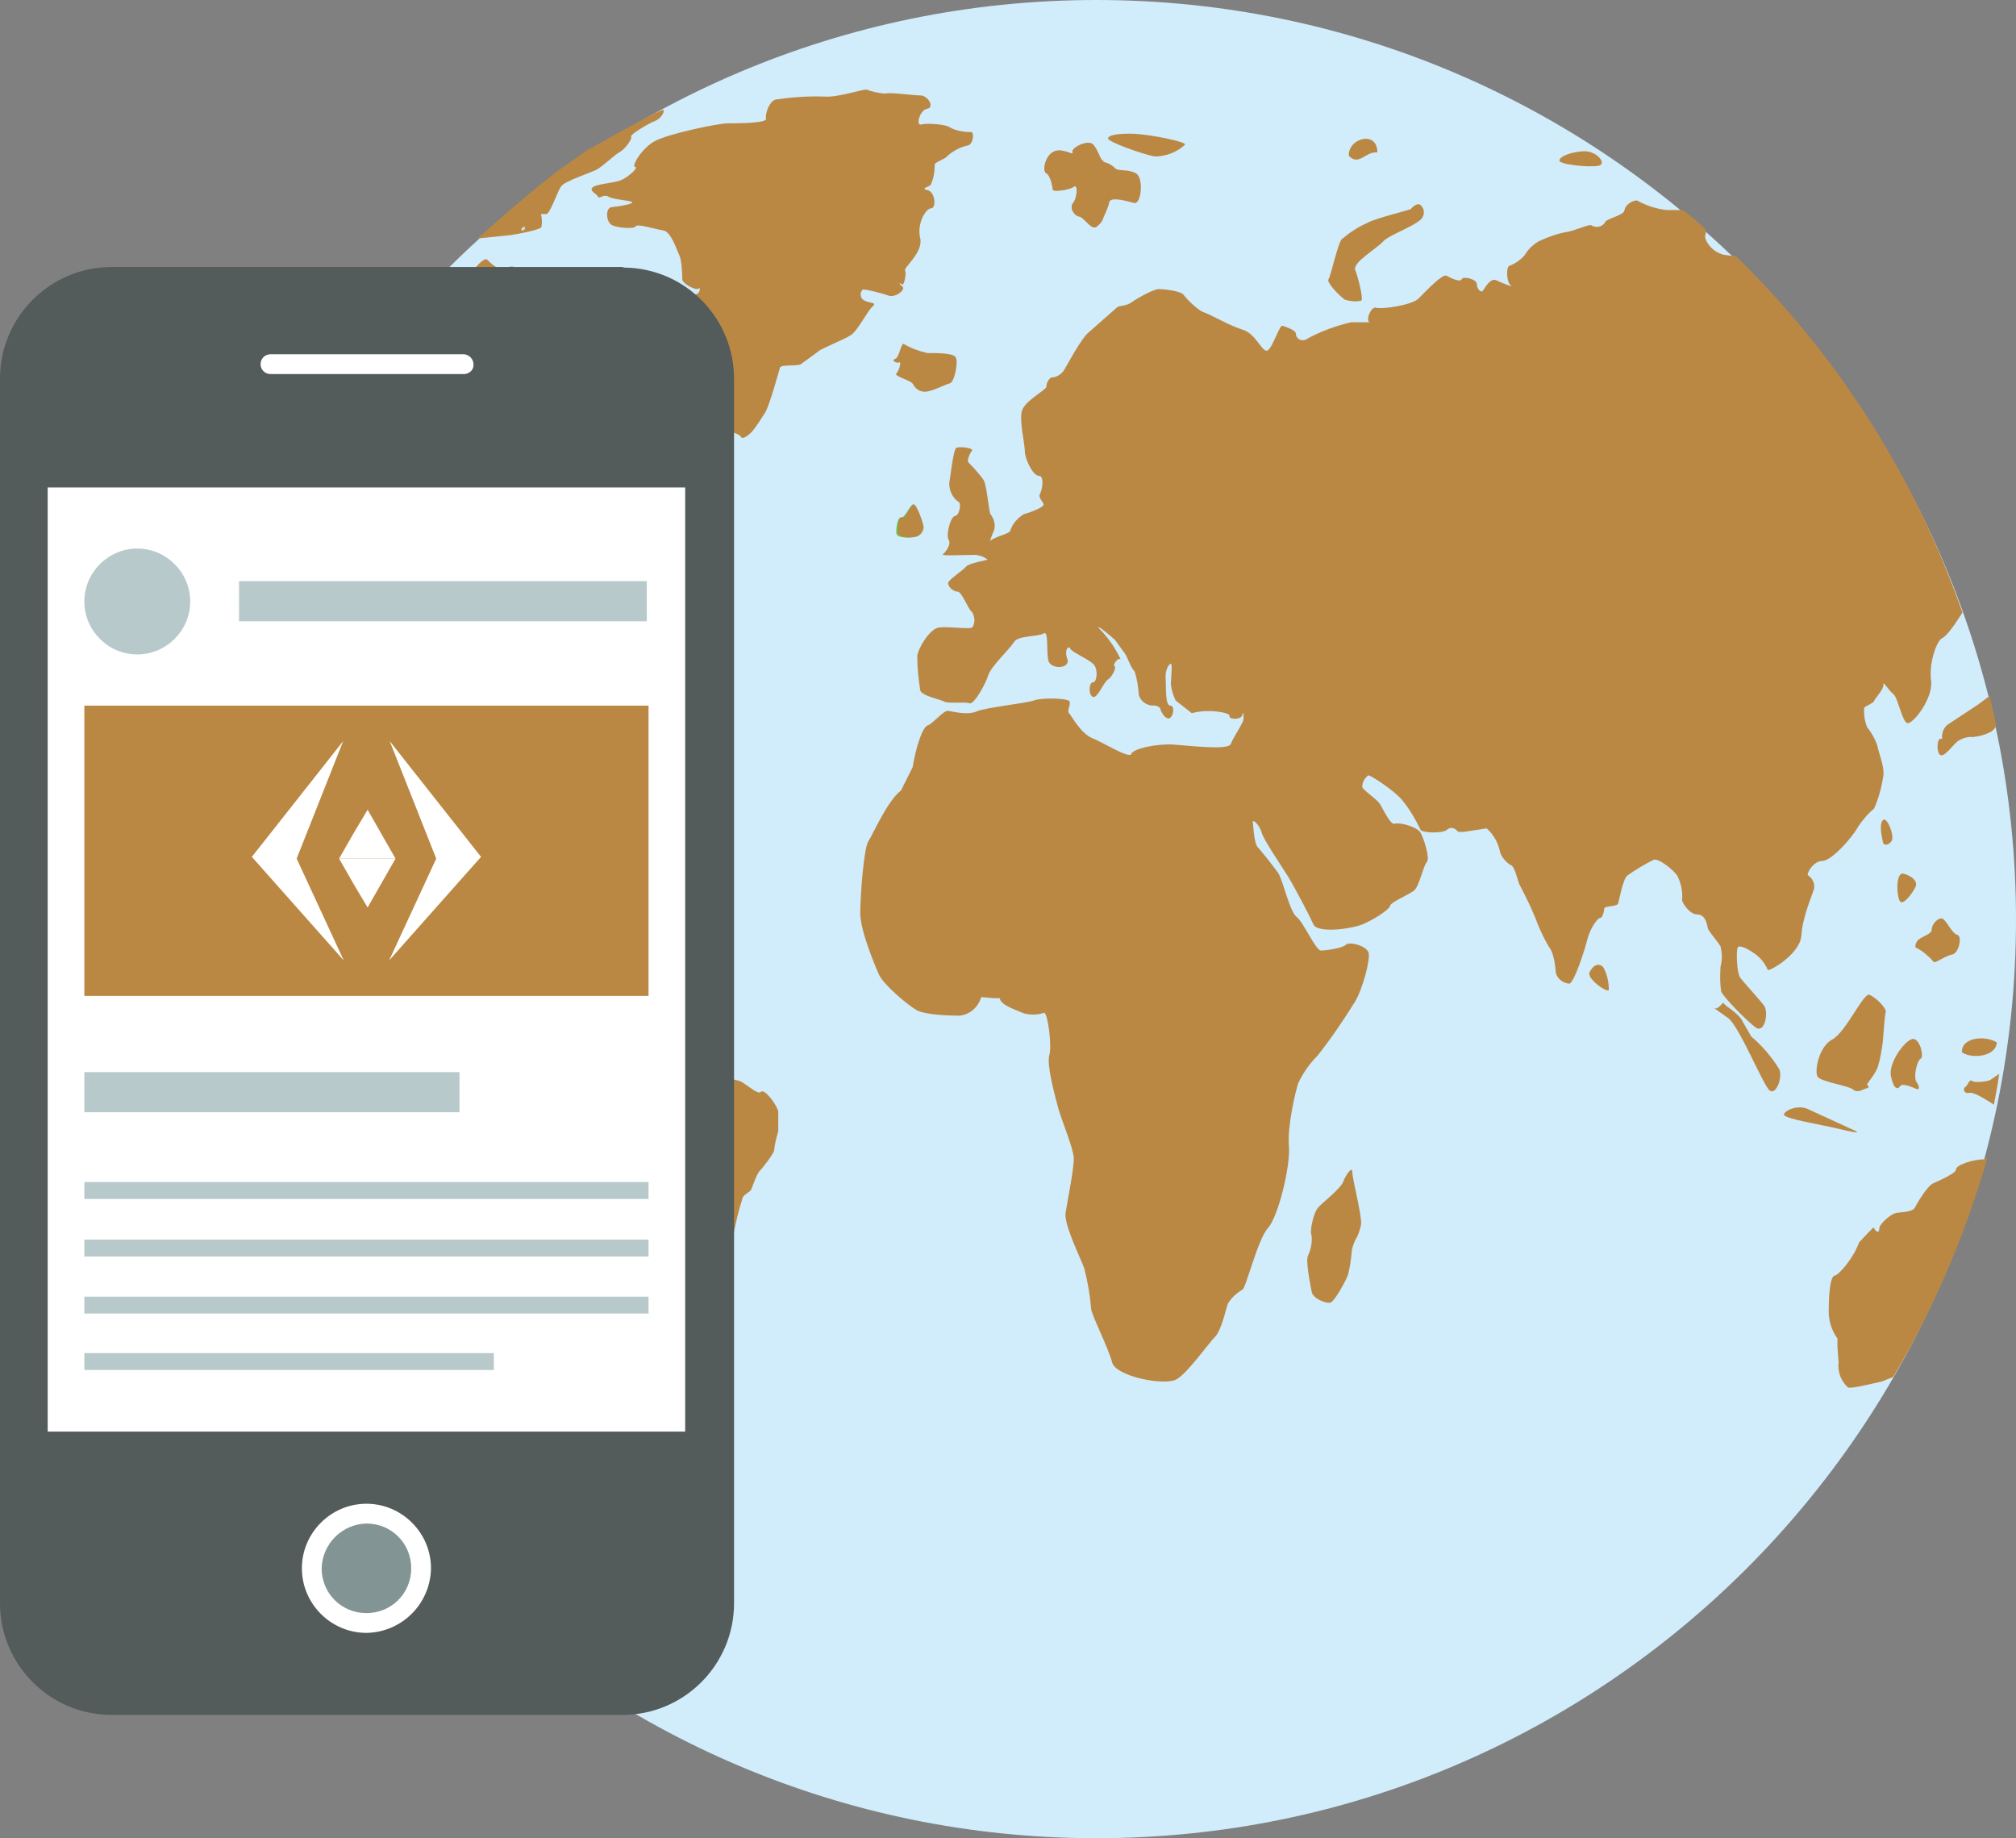 <?xml version="1.0" encoding="utf-8"?>
<!-- Generator: Adobe Illustrator 21.1.0, SVG Export Plug-In . SVG Version: 6.00 Build 0)  -->
<svg version="1.1" id="Pagina_inicial_Escritorio" xmlns="http://www.w3.org/2000/svg" xmlns:xlink="http://www.w3.org/1999/xlink"
	 x="0px" y="0px" viewBox="0 0 346.6 316" style="enable-background:new 0 0 346.6 316;" xml:space="preserve">
<rect x="0" y="0" width="346.6" height="316" fill="#808080" stroke="none"/>
<style type="text/css">
	.st0{fill:#D1ECFB;}
	.st1{fill:#57D357;}
	.st2{fill:#103754;}
	.st3{fill:none;}
	.st4{fill:#BB8844;}
	.st5{fill:#C1E2DE;}
	.st6{fill:#535B5B;}
	.st7{fill:#FFFFFF;}
	.st8{fill:#839494;}
	.st9{fill:#B7C9CB;}
</style>
<title>mundo</title>
<g id="Porque_somos_tu_mejor_elección">
	<path class="st0" d="M188.5,0c-87.1,0-158,70.9-158,158s70.9,158,158,158s158.1-70.8,158.1-157.9S275.6,0,188.5,0z"/>
	<path class="st1" d="M77.2,205.1c-0.2,0.5,2.6,3.3,3.6,4.3c1.6,2.2,2.9,4.7,3.9,7.3c0.3,1.6,0.3,3.1,0,4.7c0.1,0.8,0.3,1.6,0.6,2.4
		c0.1,0.6-0.9,5.1-0.6,7s-2.2,7.6-2,10.6s1.4,6.6,1.8,6.4s0.7,2.6-0.1,3s-1.9,2.6-1.4,2.7s0,2.4,0.1,3.3s0.9,6.9,1,8.4
		s2.3,5.1,2.7,6.4s0.9,3.5,1,3.9l0.3,0.8c0.8,0.2,1.6,0.6,2.3,1c0.5,0.3,3.9,0.1,5-0.1s0.1-1.2-0.3-1.7s-0.9-3.2-1.5-3.4
		s-0.8-3.6-0.3-4.4s2.5-1.9,2.7-2.6s0.2-3.5-0.2-4s0.1-4-0.2-5.8s3.1-3.4,3.3-4.8s4-3,4.8-3.6s1.6-4.8,1.1-5.6s1.4-1.6,2.2-1.6
		l2-0.6c0.2,0,1.2-1.8,1.7-2.2s1.6-4.7,2.5-5.3c0.9-1.1,1.5-2.5,1.7-4c0.4-1.3,1-2.5,1.9-3.6c0.5-0.7,4-2.3,4.7-2.5s1.6-5.9,1.8-8
		c0.4-1.9,0.8-3.7,1.4-5.5c0-0.7,1.1-1.2,1.4-1.5s1-2.8,1.6-3.4c0.6-0.6,2.5-3.1,2.5-3.6c0.1-1.1,0.4-2.2,0.7-3.2v-3.5
		c-0.6-1.7-2.5-3.9-3-3.3s-2.6-1.5-3.7-1.9c-1.5-0.4-3-0.7-4.5-0.7c-0.7,0-3.1-1.9-4.2-2.3c-1.5-0.3-2.9-0.6-4.3-1.1
		c-0.5-0.3-1.1-4.4-3.4-5.8s-6.1-4.5-6.6-5.7s-4.7-3.5-6-4.3s-3.3-0.9-3.5-0.6s-1.9-2.3-2.7-3s-3.4-1.2-3.5-0.7s-1.8,0.2-2.2-0.2
		s-1.7,0.2-2.4,0.5s-2.7,3.4-3.7,4.2s-2.2-0.7-2.8-1c-1.3,0-2.6,0.3-3.7,1c-0.7,0.5-2.2-3.4-1.8-5.2s-1.6-5.3-3.2-5.5
		s-1.9-3.9-1.7-5.2s-2.7-2.3-3.5-2.4s-2.6,1.8-3,2.8s-7.3-1.2-6.5-5.5s4.1-8.5,4.9-9s5.2-0.7,6.2-0.1c0.6,0.3,1.4,0.3,2-0.2
		c1.7-0.1,3.3,0,4.9,0.5c1,0.5,2.6,4.7,3.7,5.1s1.5-2.7,1.7-3.5c-0.1-1.1-0.4-2.3-0.8-3.3c-0.2-0.6,1.8-5.7,3.5-6.5s3.5-3.7,3.3-4.2
		s1.4-0.9,1.7-1.1s0-4.3,0.6-5.2c1.5-1.3,3.1-2.4,4.9-3.2c1-0.5,1.7-3,1.4-3.5s2.6-3,4.2-3.5s2.8,0.9,2.5,1l3.3-1.8
		c0.9-0.6,0-2.6-0.7-3.2s-0.2-2.7,0.6-3c0.8-0.6,1.3-1.5,1.2-2.5c-0.2-0.3,3.4,0.3,4.8-0.7s0.3,2.4-0.6,3.9
		c-0.5,0.7-0.3,1.7,0.4,2.2c0.3,0.2,0.6,0.3,1,0.3c0.7,0,1.3,0.4,1.5,1.1c0.1,0.3,1.5-0.5,2.4,0s1.5-1.2,1.5-2s-2.2-2.3-2.5-3.3
		c-0.3-2.5-0.5-4.9-0.5-7.4c0-1-1.5-2.8-1.9-2.5s-1.4-2.8-2.2-3.5c-0.6-0.8-0.9-1.7-0.9-2.7c0-0.5-2.5-3.2-3.2-4.4s-1.5-1-1.6-0.5
		s-1.8,0.7-2.6,0.6s-1.4-3-1.4-4s-3.3-1.2-3.9-2.2s-2.7-0.5-3.1-1c-0.7-0.6-1.6-1-2.6-0.9c-0.3,0.2-0.2,8.1-0.6,10.1s-2.2,4-2.8,3.9
		s-0.2,1.5,0.1,1.4s-1.2,2.3-1.5,3.9s-1.8,0-2-1.5s-1.8-3.4-2.2-3s-1.4-0.6-1.8-0.2s-3.4-1.7-4.7-2.4s-1.8-4.3-2.6-4.7
		s-0.1-0.8-0.1-1.4s2.4-2.7,3.1-3.5c1.3-1.7,2.8-3.4,4.3-5c1-0.8,1.8-2.6,1.6-3s4.4-1.8,5.7-2.2s2.3-3.9,2.5-4.9
		c0-1.2-0.5-2.3-1.4-3.1c-0.6-0.2,1.7-0.3,2.5,0.1s3.1-0.7,4.1-0.2l4.2,2.5L92.9,62l-0.6,4.3c-3.6,1.5-4.7,4.1-3.4,4s7,2.5,8.6,3.6
		s2.2-1.7,2.6-2.6c0.4-1.4,0.4-2.8,0-4.2c-0.5-0.6,1.8-0.3,2.5,0.2s1.4-0.6,1.8-0.9s0.7-2.6,1-3.1s-1-0.9-1.1-1.6s-2.6-1.7-3.4-2.2
		c-0.8-0.6-1-1.6-0.6-2.5c0.3-0.3-0.2-2.6-0.7-3.3s-3.1-1.4-4-1.4s-1.8-2-2.4-2.4c-1.6-0.4-3.3-0.6-4.9-0.5
		c-0.8,0.2-2.4-2.5-3.9-1.6s-3-0.9-3.6-1.4s-4.1,3.3-4,5.8s1.2,5,1.8,5.1s-0.1,2.4-0.7,3.1s-2-0.7-1.5-1.2s-1.5-3.3-2.2-4.3
		s-2.3-1.5-3.4-1.9l-2,2.3c0.3,1,0.4,2.1,0.2,3.1c-0.5,1.6-1.8,1.8-1.8,1.1c-0.4-0.4-0.9-0.6-1.5-0.6c-19.7,23.5-32,52.2-35.6,82.6
		c0.8,0.7,1.4,1.6,1.8,2.6c0.5,1.4,2.8,2.3,3.3,2.6s0.6-2.6,0.2-3.4s0.6-1.1,0.6-0.7s2.3,3.1,3,4.1s1.5,6.9,2.3,8.2s7.6,4,9.9,4.4
		c2.1,0.7,4,1.9,5.5,3.6c0.5,0.7,3.4,1,4,1.4c1,0.8,1.9,1.7,2.7,2.7c0.5,0.5,0.9,1.2,1.1,1.9c0,0.3,3.9,1.8,4.9,2.8
		c0.8,0.7,1.9,0.8,2.8,0.3c0.2-0.5,1,2,1.5,3s0.5,3,0.1,3.3s-0.8,4.2-1.5,5s-2,6.5-1.7,7.6c0.6,1.5,1.7,2.8,3,3.7
		c0.4,0.2,0.6,0.8,0.3,1.2v0.1l-0.4,0.3c-0.6,0-0.3,5.6,1.1,6.4S77.5,204.7,77.2,205.1z"/>
	<path class="st2" d="M95.8,108.9"/>
	<path class="st2" d="M291.6,175"/>
	<path class="st1" d="M106.2,268.8h2.2C108.6,266.4,106.1,266.8,106.2,268.8z"/>
	<path class="st1" d="M154.9,89c-0.6-0.2-0.9,1.9-0.8,2.7s2.2,0.8,3.1,0.6c0.8-0.1,1.4-0.8,1.5-1.6c0-0.7-1.2-4-1.7-4
		S155.5,89.2,154.9,89z"/>
	<path class="st1" d="M76.2,68c-0.6,0.5,0,3.1,0.9,3.1s2.7-3.9,4-3.1s2.2,1,1.9,0.7s-3.9-1.9-4.3-2.3S76.8,67.5,76.2,68z"/>
	<path class="st1" d="M89.5,154.8c0,0.5,2.3,0.3,2.6-0.3s0.1-1.2-0.5-1.2C90.7,153.5,90,154.1,89.5,154.8z"/>
	<path class="st1" d="M79.4,151c1-0.2,0.6,1.5,0.8,2.2s2.8,1.1,3.4,1.6s1.8-0.8,2.8-0.7s-0.3-3.6-2-3.5s-3.1-1.6-3.5-1.8
		c-1.1-0.5-2.1-1.1-3-1.8c-0.6-0.5-5-0.8-6.5-0.8c-1.4,0.1-2.6,0.9-3.4,2c-0.2,0.5,2.4,0.9,3.1,0.5s4.2,0.5,5,1.2
		C77,150.7,78.2,151.1,79.4,151z"/>
	<path class="st1" d="M74.6,154.8c0,0.5,2.3,0.1,2.8,0.1s0.6-0.5,0-0.8S74.6,154.3,74.6,154.8z"/>
	<path class="st1" d="M76.2,143c-0.6-0.2-1,0.7-1,1.1c0,0.4,0.3,0.7,0.7,0.8C76.3,144.9,76.9,143.2,76.2,143z"/>
	<path class="st1" d="M81.1,143.3c-0.3-0.5-0.9-0.8-1.5-0.8c-0.3,0-0.5,0.7-0.5,1.7S81.2,143.7,81.1,143.3z"/>
	<path class="st1" d="M84.5,148.6c0.9-0.5,1-1.5,0.5-1.5s-1.6-1.6-2.2-1.8s-1,1-1,1.5c-0.1,0.4,0.2,0.7,0.6,0.8l0,0h0.1
		C82.9,147.5,83.6,149.1,84.5,148.6z"/>
	<line class="st3" x1="95.8" y1="108.8" x2="95.8" y2="108.8"/>
	<path class="st1" d="M106.2,268.8h2.2C108.6,266.4,106.1,266.8,106.2,268.8z"/>
	<path class="st4" d="M157.3,92.3c0.8-0.1,1.4-0.8,1.5-1.6c0-0.7-1.2-4-1.7-4s-1.4,2.4-2,2.2s-0.9,1.9-0.8,2.7
		S156.3,92.5,157.3,92.3z"/>
	<g>
		<path class="st4" d="M341.1,199.3c-2,0-4.8,1-4.8,1.7s-2.8,1.9-3.9,2.4s-2.7,3.3-3.2,4.2s-2.7,0.7-3.5,1s-2.6,1.8-2.6,2.6
			s-0.5,0.7-1-0.2l-1.1,1.1l-1.4,1.5c-0.8,2.4-3.3,5.5-4.2,5.7s-1,4.4-1,6.1c0,1.7,0.5,3.3,1.5,4.7v1.4l0.2,2.7
			c-0.2,1.6,0.4,3.2,1.6,4.3c0.5,0.3,4.3-0.7,5.8-1l2-0.8c7-11.8,12.4-24.5,16.2-37.7L341.1,199.3z"/>
		<path class="st4" d="M202.3,237.1c1.9-1.1,5.5-6.2,6.6-7.3s1.9-4.9,2.2-5.7c0.6-1,1.5-1.8,2.5-2.4c0.6-0.2,2.6-8.6,4.4-10.6
			s3.9-10.8,3.6-14.1s1.1-9.3,1.6-10.8c0.8-1.7,1.9-3.3,3.3-4.7c2.3-2.9,4.4-6,6.4-9.2c1.4-2.3,2.7-7.3,2.4-8.5
			c-0.3-1.2-3.3-2-3.9-1.4c-0.6,0.6-3.4,1-4.3,1c-0.9,0-3-4.9-4.2-5.8c-1.2-0.9-2.4-6.6-3.2-7.6c-1.1-1.5-2.2-2.9-3.4-4.3
			c-0.7-0.6-0.8-3.5-0.9-4.3c-0.1-0.8,1.2,0.5,1.5,1.7c0.3,1.2,3.5,5.9,4.5,7.5s3.7,6.7,4.4,8.3c0.7,1.6,6.7,0.8,8.7-0.1
			s4.4-2.5,4.5-3.1s3.2-1.9,4.1-2.6c0.9-0.7,1.6-4.3,2.2-4.9c0.6-0.6-0.5-4.1-1.1-5.1s-3.7-1.8-4.4-1.5c-0.7,0.3-1.9-2.3-2.5-3.3
			s-2.8-2.3-3.1-3c0-0.8,0.4-1.5,1-2c0.3-0.2,4.8,2.8,6,4.4c1.2,1.5,2.2,3.2,3,4.9c0.2,0.6,3.7,0.7,4.5,0.1c0.5-0.5,1.2-0.5,1.7,0
			l0.1,0.1l0.2,0.2h1l3.9-0.6c1.2,1.1,2,2.5,2.3,4.1c0.3,0.9,1,1.7,1.8,2.2c0.7,0.1,1.2,2.6,1.5,3.3c1,1.9,2,3.9,2.8,5.9
			c0.7,1.9,1.6,3.8,2.7,5.5c0.5,1.2,0.7,2.6,0.8,3.9c0.3,1,1.2,1.7,2.3,1.8c0.8-0.1,2.6-5.6,3.1-7.6s1.8-3.7,2.2-3.7
			s0.7-1.1,0.7-1.6s2.2-0.3,2.4-0.9s0.8-4.2,1.6-4.8c1.4-1,2.9-1.9,4.5-2.7c0.9-0.3,3.5,1.8,4.1,2.8c0.6,1.2,0.9,2.6,0.8,4
			c-0.2,0.3,1.2,2.6,2.6,2.6s1.7,1.7,1.8,2.3s1.8,2.4,2.2,3.2c0.3,1.2,0.3,2.3,0,3.5c-0.1,1.4-0.1,2.8,0.1,4.2
			c0.2,0.8,4.3,5,5.9,6.2s2.3-2.6,1.5-3.7s-3.5-4-4.1-4.8s-0.7-4.2-0.5-5.1s2.4,0.5,3.2,1.1c0.9,0.7,1.6,1.6,2,2.6
			c0,0.5,5.6-2.6,5.8-5.9s2-7.2,2.2-8.1c0.1-0.9-0.3-1.7-1-2.2c-0.5-0.1,0.8-2.5,2.4-2.5s5.2-4.1,6.1-5.8c0.8-1.2,1.7-2.3,2.8-3.2
			c0.8-1.8,1.3-3.7,1.6-5.7c0.2-1.6-0.9-4.1-1-5c-0.4-1.2-1-2.3-1.8-3.3c-0.4-1-0.6-2.2-0.5-3.3c0.1-0.3,1.6-0.8,1.7-1.2
			s1.7-2,1.6-2.8s0.9,1,1.7,1.6s1.5,4.7,2.4,5s4.5-4.2,4.1-7.3s1-6.9,1.9-7.3s2.4-2.7,3.5-4.4c-8.1-23.2-21.4-44.2-39-61.3h-0.6
			l-1.4-0.2c-2.3-0.5-3.5-2.8-3.2-3.4c0.1-0.3,0.1-0.7,0-1c-1.2-1.1-2.5-2.3-3.9-3.3h-2.8c-1.7-0.2-3.3-0.7-4.8-1.5
			c-0.5-0.5-2.3,0.5-2.4,1.5s-3.2,1.4-3.4,2.2c-0.5,0.7-1.4,0.9-2.2,0.5c-0.2-0.5-3.2,1-4.5,1.1c-1.6,0.3-3.2,0.9-4.7,1.6
			c-1,0.6-1.8,1.4-2.4,2.4c-0.7,0.8-1.6,1.4-2.6,1.8c-0.6,0.2-0.5,2.8,0.2,3.3s-1.4-0.3-2.4-0.8s-1.9,1.1-2.3,1.7
			c-0.4,0.6-1.1-0.3-1.1-1.1s-2.4-1.4-2.6-0.8s-1.9-0.2-2.6-0.6s-3.6,2.7-4.8,3.9c-1.2,1.2-6.4,1.9-7.3,1.6
			c-0.9-0.3-1.9,2.3-1.1,2.5h-3.2c-2.6,0.6-5.1,1.5-7.5,2.8c-0.5,0.4-1.3,0.4-1.7-0.1c-0.2-0.2-0.3-0.4-0.3-0.7
			c0-0.7-1.8-1.2-2.3-1.4s-1.6,3.5-2.5,4.2s-2-2.8-4.3-3.5c-2.3-0.7-5.7-2.7-6.7-3s-3-2.3-3.5-3s-3.4-1-4.3-1
			c-0.9,0-3.9,1.7-4.7,2.3c-0.8,0.6-1.9,0.5-2.4,0.8l-5,4.4c-1.2,1-3.5,5.3-4.2,6.5c-0.5,0.7-1.3,1.2-2.2,1.2
			c-0.5,0.4-0.8,1-0.8,1.6c0,0.5-3.7,2.4-4.2,4.1s0.5,5.7,0.5,7s1.4,4.2,2.4,4.2s0.6,2.4,0.2,3.1c-0.4,0.7,0.7,1.4,0.6,1.9
			c-0.1,0.5-2.6,1.4-3.4,1.6c-1.1,0.7-1.9,1.6-2.3,2.8c-0.1,0.6-2.6,1-3.5,1.8c0.2-0.6,0.4-1.2,0.7-1.8c0.3-1,0-2-0.6-2.8
			c-0.3-0.3-0.6-4.9-1.2-5.9c-0.8-1.1-1.7-2.1-2.6-3c-0.3-0.3,0.2-1.5,0.6-2s-2.2-0.8-2.7-0.5s-1,4.9-1.2,6.1c0,1.3,0.6,2.5,1.6,3.2
			c0.5,0.1,0.2,2.3-0.6,2.4s-1.6,3.3-1.1,4.1s-0.6,2.2-1,2.5s3.2,0.1,4.9,0.1c1-0.1,2,0.2,2.8,0.8c-0.1,0.1-3.2,0.6-3.7,1.2
			s-2.6,2-3,2.6s0.7,1.7,1.5,1.7s1.8,3,2.5,3.5c0.5,0.8,0.6,1.8,0.1,2.6c-0.2,0.5-4.4-0.2-5.9,0.1s-3.5,3.6-3.6,4.9
			c0,1.9,0.2,3.9,0.5,5.8c0.1,1,3.4,1.6,4.1,2s3.7,0,4.4,0.3s2.7-3.2,3.2-4.8s3.7-4.5,4.4-5.7c0.7-1.2,4.2-0.9,5.1-1.5
			c0.9-0.6,0.5,2.7,0.8,4.5c0.3,1.8,3.9,1.6,3.3-0.1c-0.6-1.7,0.3-2.4,0.5-1.8c0.2,0.6,3.4,1.9,4.1,2.8s0.5,3-0.2,3
			c-0.7,0-0.8,2.2,0,2.5c0.8,0.3,1.8-2.5,2.6-3c0.8-0.5,1.5-2.2,1.1-2.3s0.7-1.7,1.1-1.1c-0.8-1.7-1.9-3.4-3.2-4.8
			c-1.5-1.5-0.3-0.8,2.2,1.4l1.8,2.5c0.3,0.5,0.8,1.8,1.1,2.3l0.5,0.7c0.4,1.3,0.6,2.6,0.7,4c0.3,1,1.2,1.7,2.3,1.8
			c0.5-0.1,1.1,0.1,1.4,0.5c-0.1,0.1,0.6,1.7,1.4,1.7s1.2-2.2,0.3-2.2s-0.7-3.2-0.8-4.7s0.6-2.5,0.9-2.5s0,2.8,0,3.5
			c0.1,1,0.4,1.9,0.8,2.8l0.9,0.7l1.9,1.5c2.8-0.8,6.7-0.1,6.5,0.5c-0.2,0.6,2,0.7,2.2-0.2c0.2-0.9,0.2,0.1,0.2,0.7
			s-1.8,3.2-2.2,4.3s-6.9,0.3-9.8,0.1c-2.9-0.2-7,0.7-7.3,1.6c-0.3,0.9-4.7-1.9-6.7-2.7s-3.6-3.9-4-4.3s0.3-1.4,0.1-2
			c-0.2-0.6-4.8-0.7-6.1-0.2c-1.3,0.5-8.3,1.2-9.9,1.9s-4.1,0-4.9-0.1s-2.6,2.2-3.5,2.5s-2,3.6-2.6,7.2l-1.2,2.4l-0.8,1.6
			c-2.3,1.7-4.8,7.5-5.6,8.7s-1.4,9.5-1.4,12.4s2.4,8.7,3.2,10.5s4.9,5.2,6.4,6.1s6,1,7.5,1c1.8-0.2,3.2-1.5,3.7-3.2l2.2,0.2h1
			c0,1.2,3.3,2.2,4.1,2.6c1.2,0.3,2.4,0.3,3.5-0.1c0.6-0.1,1.4,5.6,0.9,7.3s1.1,7.5,1.6,9.3s2.5,6.6,2.6,8.3s-1.1,7.5-1.4,9.5
			s2.5,7.6,3.2,9.5c0.6,2.3,1,4.6,1.2,7c0,0.9,3,6.8,3.6,9.2S200.2,238.3,202.3,237.1z"/>
		<path class="st4" d="M332.4,165.3c0.1,0.5,2-1,3.2-1.2s1.8-3.2,0.9-3.4s-1.9-2.6-2.6-2.8s-1.8,1-1.8,1.9s-2,1.2-2.5,2
			s-0.3,1.2,0,1.2C330.7,163.6,331.6,164.4,332.4,165.3z"/>
		<path class="st4" d="M330.2,182c0.6-0.2,0-3.2-1.2-3.4s-4.4,4-3.9,6.4s1.2,2.3,1.6,1.7s2.3,0.3,2.8,0.5s0.6-0.3,0-1.2
			S329.6,182.3,330.2,182z"/>
		<path class="st4" d="M323.7,179.1c0.1-1,0.3-4.4,0.5-5.1s-1.8-2.6-2.8-3s-4.1,6.5-6.4,7.7s-3.1,5.5-2.5,6.4s5.3,1.5,6.1,2.2
			s1.7-0.1,2.3-0.2s0.3-0.5,0.1-0.6s1.6-2,1.9-3.3C323.3,181.9,323.5,180.5,323.7,179.1z"/>
		<path class="st4" d="M310.7,190.6c-1.7-0.7-3.9,0.3-4,1s6.8,1.8,9.2,2.4s3.7,0.8,3.3,0.5L310.7,190.6z"/>
		<path class="st4" d="M325.2,144.6c0.6-0.8-0.8-4.4-1.5-3.6s-0.1,3,0,3.7S324.6,145.4,325.2,144.6z"/>
		<path class="st4" d="M329.3,152.5c0.5-0.9-0.5-1.9-2-2.3s-1.2,4.2-0.6,4.8S328.9,153.4,329.3,152.5z"/>
		<path class="st4" d="M337.3,180.9c1.8,1.2,5.9,0.7,6-1.7C341.5,178,337.2,178.2,337.3,180.9z"/>
		<path class="st4" d="M334.8,124.6c-0.7,0.6-1,1.5-0.9,2.4h-0.3c-0.6,0-0.7,2.4,0,2.8s2.2-1.8,3-2.4c0.8-0.5,1.7-0.8,2.6-0.7
			c1.1-0.1,2.1-0.4,3.1-0.9c0.4-0.3,0.7-0.6,0.9-1c-0.3-1.7-0.8-3.4-1.1-5.2l-2,1.5L334.8,124.6z"/>
		<path class="st4" d="M305.9,183.8c-1.3-2.1-2.9-4-4.8-5.6l-0.7-1.2l-0.8-1.4c-0.7-1.5-3-2.6-3.2-3.1s-0.9,1.2-1.7,0.8l2.4,1.7
			c2,1.5,6.1,11.8,7.2,12.5S306.5,185.2,305.9,183.8z"/>
		<path class="st4" d="M273.3,167.1c-0.6,1.1,3,3.6,3.3,3.1c0-1.4-0.3-2.8-1-4C274.8,165.5,273.9,165.9,273.3,167.1z"/>
		<path class="st4" d="M225.5,222c0.1,1.2,2.6,2.2,3.3,1.9c0.7-0.3,2.7-3.9,3-4.9c0.3-1.3,0.5-2.6,0.6-3.9c0.1-0.7,0.3-1.3,0.6-1.9
			c0.5-0.8,0.8-1.7,1-2.7c0.2-1.4-1.5-7.8-1.5-9s-1.2,0.6-1.6,1.7c-0.4,1.1-3.5,3.5-4.3,4.4c-0.8,0.9-1.5,4.2-1.1,4.8
			c0.1,1.2-0.1,2.3-0.6,3.4C224.4,216.6,225.3,220.9,225.5,222z"/>
		<path class="st4" d="M187.5,24.6c-1.1-0.3-3.4,0.9-3.1,1.6s-1.8-0.9-3.3-0.1s-1.9,3.4-1.2,3.7c0.7,0.3,1.1,2.4,1.1,2.8
			s2.8,0.1,3.6-0.5c0.8-0.6,0.6,2-0.1,2.8s0.2,2.2,1,2.3c0.8,0.1,1.8,1.9,2.7,1.9s2.3-3.2,2.5-4.3c0.2-1.1,3.1-0.2,4.3,0.1
			c1.2,0.3,1.7-4.3,0.3-5.1s-3.1-0.3-3.6-0.9c-0.6-0.6-1.4-1-2.2-1.1C189.2,27.8,188.6,24.9,187.5,24.6z"/>
		<path class="st4" d="M198.5,26.9c1.9,0,3.8-0.7,5.2-2c0.6-0.5-6.1-1.8-8.7-1.9c-2.6-0.1-4.5,0.2-4.5,0.8S196.4,26.5,198.5,26.9z"
			/>
		<path class="st4" d="M237.9,41.4c1.1-1.1,6.1-2.8,6.7-4.1c0.4-0.8,0.2-1.7-0.6-2.2l0,0h-0.2c-0.5,0.1-0.9,0.4-1.2,0.8
			c-0.1,0.2-5.8,1.5-7.5,2.4c-1.6,0.7-3.1,1.7-4.4,2.8c-0.7,0.7-1.9,6.4-2.3,6.9c-0.4,0.5,1.8,2.8,2.8,3.5c0.9,0.3,1.9,0.4,2.8,0.2
			c0.5-0.1-0.5-4-1-5.3S236.8,42.7,237.9,41.4z"/>
		<path class="st4" d="M231.9,26.8c1.8,1.8,2.8-0.8,4.9-0.6C236.8,22.3,231.7,23.8,231.9,26.8z"/>
		<path class="st4" d="M268.1,27.6c0,0.7,5.1,1.2,6.7,0.9s-0.3-2.6-2.5-2.5S268.1,26.9,268.1,27.6z"/>
		<path class="st4" d="M342.1,185.7c-0.5,0.2-2.7,0.5-3.1,0.1c-0.4-0.4-0.7,0.9-1.2,1.1c-0.2,0.2-0.2,0.6,0,0.8s0.4,0.2,0.6,0.2
			c0.8-0.3,2.7,0.9,4.4,2c0.3-1.7,0.7-3.5,0.9-5.3L342.1,185.7z"/>
		<path class="st4" d="M80.1,203.3c-0.2,0.5,2.6,3.3,3.6,4.3c1.6,2.2,2.9,4.7,3.9,7.3c0.3,1.6,0.3,3.1,0,4.7
			c0.1,0.8,0.3,1.6,0.6,2.4c0.1,0.6-0.9,5.1-0.6,7s-2.2,7.6-2,10.6s1.4,6.6,1.8,6.4s0.7,2.6-0.1,3s-1.9,2.6-1.4,2.7s0,2.4,0.1,3.3
			s0.9,6.9,1,8.4s2.3,5.1,2.7,6.4s0.9,3.5,1,3.9l0.3,0.8c0.8,0.2,1.6,0.6,2.3,1c0.5,0.3,3.9,0.1,5-0.1s0.1-1.2-0.3-1.7
			s-0.9-3.2-1.5-3.4s-0.8-3.6-0.3-4.4s2.5-1.9,2.7-2.6s0.2-3.5-0.2-4s0.1-4-0.2-5.8s3.1-3.4,3.3-4.8s4-3,4.8-3.6s1.6-4.8,1.1-5.6
			s1.4-1.6,2.2-1.6l2-0.6c0.2,0,1.2-1.8,1.7-2.2s1.6-4.7,2.5-5.3c0.9-1.1,1.5-2.5,1.7-4c0.4-1.3,1-2.5,1.9-3.6
			c0.5-0.7,4-2.3,4.7-2.5s1.6-5.9,1.8-8c0.4-1.9,0.8-3.7,1.4-5.5c0-0.7,1.1-1.2,1.4-1.5s1-2.8,1.6-3.4c0.6-0.6,2.5-3.1,2.5-3.6
			c0.1-1.1,0.4-2.2,0.7-3.2V191c-0.6-1.7-2.5-3.9-3-3.3s-2.6-1.5-3.7-1.9c-1.5-0.4-3-0.7-4.5-0.7c-0.7,0-3.1-1.9-4.2-2.3
			c-1.5-0.3-2.9-0.6-4.3-1.1c-0.5-0.3-1.1-4.4-3.4-5.8s-6.1-4.5-6.6-5.7s-4.7-3.5-6-4.3s-3.3-0.9-3.5-0.6s-1.9-2.3-2.7-3
			s-3.4-1.2-3.5-0.7s-1.8,0.2-2.2-0.2s-1.7,0.2-2.4,0.5s-2.7,3.4-3.7,4.2s-2.2-0.7-2.8-1c-1.3,0-2.6,0.3-3.7,1
			c-0.7,0.5-2.2-3.4-1.8-5.2s-1.6-5.3-3.2-5.5s-1.9-3.9-1.7-5.2s-2.7-2.3-3.5-2.4c-0.8-0.1-2.6,1.8-3,2.8s-7.3-1.2-6.5-5.5
			s4.1-8.5,4.9-9s5.2-0.7,6.2-0.1c0.6,0.3,1.4,0.3,2-0.2c1.7-0.1,3.3,0,4.9,0.5c1,0.5,2.6,4.7,3.7,5.1s1.5-2.7,1.7-3.5
			c-0.1-1.1-0.4-2.3-0.8-3.3c-0.2-0.6,1.8-5.7,3.5-6.5s3.5-3.7,3.3-4.2s1.4-0.9,1.7-1.1s0-4.3,0.6-5.2c1.5-1.3,3.1-2.4,4.9-3.2
			c1-0.5,1.7-3,1.4-3.5s2.6-3,4.2-3.5s2.8,0.9,2.5,1l3.3-1.8c0.9-0.6,0-2.6-0.7-3.2s-0.2-2.7,0.6-3c0.8-0.6,1.3-1.5,1.2-2.5
			c-0.2-0.3,3.4,0.3,4.8-0.7s0.3,2.4-0.6,3.9c-0.5,0.7-0.3,1.7,0.4,2.2c0.3,0.2,0.6,0.3,1,0.3c0.7,0,1.3,0.4,1.5,1.1
			c0.1,0.3,1.5-0.5,2.4,0s1.5-1.2,1.5-2s-2.2-2.3-2.5-3.3c-0.3-2.5-0.5-4.9-0.5-7.4c0-1-1.5-2.8-1.9-2.5s-1.4-2.8-2.2-3.5
			c-0.6-0.8-0.9-1.7-0.9-2.7c0-0.5-2.5-3.2-3.2-4.4s-1.5-1-1.6-0.5s-1.8,0.7-2.6,0.6s-1.4-3-1.4-4s-3.3-1.2-3.9-2.2s-2.7-0.5-3.1-1
			c-0.7-0.6-1.6-1-2.6-0.9C87.3,71.1,87.4,79,87,81s-2.2,4-2.8,3.9s-0.2,1.5,0.1,1.4s-1.2,2.3-1.5,3.9s-1.8,0-2-1.5s-1.8-3.4-2.2-3
			s-1.4-0.6-1.8-0.2s-3.4-1.7-4.7-2.4s-1.8-4.3-2.6-4.7s-0.1-0.8-0.1-1.4s2.4-2.7,3.1-3.5c1.3-1.7,2.8-3.4,4.3-5
			c1-0.8,1.8-2.6,1.6-3s4.4-1.8,5.7-2.2s2.3-3.9,2.5-4.9c0-1.2-0.5-2.3-1.4-3.1c-0.6-0.2,1.7-0.3,2.5,0.1s3.1-0.7,4.1-0.2l4.2,2.5
			l-0.2,2.5l-0.6,4.3c-3.6,1.5-4.7,4.1-3.4,4s7,2.5,8.6,3.6s2.2-1.7,2.6-2.6c0.4-1.4,0.4-2.8,0-4.2c-0.5-0.6,1.8-0.3,2.5,0.2
			s1.4-0.6,1.8-0.9s0.7-2.6,1-3.1s-1-0.9-1.1-1.6s-2.6-1.7-3.4-2.2c-0.8-0.6-1-1.6-0.6-2.5c0.3-0.3-0.2-2.6-0.7-3.3s-3.1-1.4-4-1.4
			s-1.8-2-2.4-2.4c-1.6-0.4-3.3-0.6-4.9-0.5c-0.8,0.2-2.4-2.5-3.9-1.6s-3-0.9-3.6-1.4s-4.1,3.3-4,5.8s1.2,5,1.8,5.1
			s-0.1,2.4-0.7,3.1s-2-0.7-1.5-1.2s-1.5-3.3-2.2-4.3s-2.3-1.5-3.4-1.9l-2,2.3c0.3,1,0.4,2.1,0.2,3.1c-0.5,1.6-1.8,1.8-1.8,1.1
			c-0.4-0.4-0.9-0.6-1.5-0.6l-2,2.6l-2,2.6l-2,2.8l-1.8,2.5l-2.6,3.9l-2.4,3.7c-0.7,1-1.2,2.2-1.9,3.3c-0.5,0.7-0.9,1.5-1.2,2.3
			l-1.9,3.5l-1,2c-1.4,2.7-2.7,5.6-4,8.5V95l-1.7,4.3l-0.7,1.6l-1.6,4.4l-0.2,0.7c-1.7,5-3.2,10.1-4.4,15.3c-0.1,0.3-0.1,0.7-0.2,1
			c-1.2,5.5-2.2,11.1-2.8,16.7l0,0c0.8,0.7,1.4,1.6,1.8,2.6c0.5,1.4,2.8,2.3,3.3,2.6s0.6-2.6,0.2-3.4s0.6-1.1,0.6-0.7s2.3,3.1,3,4.1
			s1.5,6.9,2.3,8.2s7.6,4,9.9,4.4c2.1,0.7,4,1.9,5.5,3.6c0.5,0.7,3.4,1,4,1.4c1,0.8,1.9,1.7,2.7,2.7c0.5,0.5,0.9,1.2,1.1,1.9
			c0,0.3,3.9,1.8,4.9,2.8c0.8,0.7,1.9,0.8,2.8,0.3c0.2-0.5,1,2,1.5,3s0.5,3,0.1,3.3s-0.8,4.2-1.5,5s-2,6.5-1.7,7.6
			c0.6,1.5,1.7,2.8,3,3.7c0.4,0.2,0.6,0.8,0.3,1.2v0.1l-0.4,0.3c-0.6,0-0.3,5.6,1.1,6.4S80.4,202.9,80.1,203.3z"/>
		<path class="st4" d="M87.9,40.4c1.8-0.3,5-0.9,5.2-1.4c0.1-0.7,0.1-1.5-0.1-2.2h0.9c0.7,0,1.9-3.9,2.6-4.8s5-2.3,6-2.8
			s3.3-2.7,4.1-3.1s2.2-2.3,1.9-2.6s3-2.3,4.1-2.7s1.8-1.8,1.4-1.9s-6.8,3.4-12.8,6.8h-0.1L96,29.3l-3.3,2.6L91,33.3l-3.9,3.3
			l-0.8,0.7L82.1,41L87.9,40.4z"/>
		<path class="st4" d="M152.7,50.8c1.1,0.5,3.2-1,2.4-1.6s-0.3-0.6,0-0.3s0.8-1.9,0.5-2.4s3.2-3.1,2.6-5.6s1-5.1,1.9-5.1
			s0.7-2.8-0.6-3.1s0-0.5,0.5-0.9c0.5-1.1,0.7-2.2,0.7-3.4c-0.2-0.5,1.8-1,2.2-1.6c1-0.9,2.2-1.5,3.5-1.8c0.9-0.1,1.2-2.4,0.5-2.3
			c-1.2,0-2.5-0.2-3.6-0.8c-0.5-0.5-3.9-0.8-4.9-0.5s-0.3-2.5,1-2.7s0.2-2.3-1.2-2.3s-5.2-0.6-6-0.3c-1.1-0.1-2.2-0.3-3.2-0.7
			c-0.6-0.1-5.1,1.4-7.2,1.2c-2.8-0.1-5.6,0.1-8.4,0.5c-1.1,0.2-1.9,2.5-1.7,3.3s-5,0.8-6.6,0.8s-10.3,1.8-12.6,3.1s-4,4.4-3.3,4.4
			s-1.2,1.8-2.5,2.3s-4.1,0.6-4.8,1.2s0.7,1.1,0.9,1.6s1-0.5,1.8,0s3.3,0.6,4,0.9s-2.2,0.8-3.4,0.9s-1,2.6,0,3.1s3.9,0.7,4.1,0.2
			s3.3,0.5,4.7,0.7s2.4,3.5,2.8,4.3s0.5,3.3,0.5,4.1s2.4,2,2.8,1.6s0.3,1.1-0.7,1s-0.3,2.7,0.9,3.2s0.3,2.2-0.3,2.7s-0.3,2.2-1,2.8
			s2.6,6.4,2.5,9.3s1.8,5.3,2.5,5.3s3.1,0.6,3.4,1.2s1.5-0.5,1.9-0.9c0.8-1,1.5-2.1,2.2-3.2c0.8-1.2,2.4-7.2,2.6-7.8s3-0.2,3.6-0.6
			l3-2.2c0.5-0.5,4.4-2,5.6-2.8s2.8-4.1,3.7-4.9s-0.5-0.5-1.5-1.1c-0.5-0.3-0.7-1-0.4-1.5l0.2-0.3C148.4,49.6,151.7,50.4,152.7,50.8
			z"/>
		<path class="st4" d="M187.5,24.6c-1.1-0.3-3.4,0.9-3.1,1.6s-1.8-0.9-3.3-0.1s-1.9,3.4-1.2,3.7c0.7,0.3,1.1,2.4,1.1,2.8
			s2.8,0.1,3.6-0.5c0.8-0.6,0.6,2-0.1,2.8s0.2,2.2,1,2.3c0.8,0.1,1.8,1.9,2.7,1.9c0.7-0.3,1.3-0.9,1.5-1.7v-9.8l0,0
			C189.2,27.8,188.6,24.9,187.5,24.6z"/>
		<path class="st4" d="M157,66.1c0.5,0.9,1.4,1.4,2.4,1.2c1-0.1,3.1-1.2,3.9-1.4s1.5-3.7,1-4.5s-3.9-0.7-4.8-0.7
			c-1.4-0.3-2.8-0.8-4-1.5c-0.6-0.6-0.8,2.2-1.6,2.5s0.3,0.8,0.7,0.6s0,1.4-0.5,1.9S156.8,65.4,157,66.1z"/>
	</g>
	<path class="st1" d="M76.2,68c-0.6,0.5,0,3.1,0.9,3.1s2.7-3.9,4-3.1s2.2,1,1.9,0.7s-3.9-1.9-4.3-2.3S76.8,67.5,76.2,68z"/>
	<path class="st1" d="M89.5,154.8c0,0.5,2.3,0.3,2.6-0.3s0.1-1.2-0.5-1.2C90.7,153.5,90,154.1,89.5,154.8z"/>
	<path class="st1" d="M79.4,151c1-0.2,0.6,1.5,0.8,2.2s2.8,1.1,3.4,1.6s1.8-0.8,2.8-0.7s-0.3-3.6-2-3.5s-3.1-1.6-3.5-1.8
		c-1.1-0.5-2.1-1.1-3-1.8c-0.6-0.5-5-0.8-6.5-0.8c-1.4,0.1-2.6,0.9-3.4,2c-0.2,0.5,2.4,0.9,3.1,0.5s4.2,0.5,5,1.2
		C77,150.7,78.2,151.1,79.4,151z"/>
	<path class="st1" d="M74.6,154.8c0,0.5,2.3,0.1,2.8,0.1s0.6-0.5,0-0.8S74.6,154.3,74.6,154.8z"/>
	<path class="st1" d="M76.2,143c-0.6-0.2-1,0.7-1,1.1c0,0.4,0.3,0.7,0.7,0.8C76.3,144.9,76.9,143.2,76.2,143z"/>
	<path class="st1" d="M81.1,143.3c-0.3-0.5-0.9-0.8-1.5-0.8c-0.3,0-0.5,0.7-0.5,1.7S81.2,143.7,81.1,143.3z"/>
	<path class="st1" d="M84.5,148.6c0.9-0.5,1-1.5,0.5-1.5s-1.6-1.6-2.2-1.8s-1,1-1,1.5c-0.1,0.4,0.2,0.7,0.6,0.8l0,0h0.1
		C82.9,147.5,83.6,149.1,84.5,148.6z"/>
	<path class="st5" d="M90.2,39c-0.1-0.1-0.8,0.3-0.5,0.6c0.2,0.1,0.4,0,0.5-0.2C90.3,39.3,90.3,39.1,90.2,39z"/>
	<path class="st5" d="M107.7,91.2c-0.1-0.1-0.8,0.3-0.6,0.6S108,91.5,107.7,91.2z"/>
	<path class="st6" d="M107,45.9H19.2C8.6,45.9,0,54.5,0,65.1v210.5c0,10.6,8.6,19.2,19.2,19.2H107c10.6,0,19.2-8.6,19.2-19.2V65.3
		c0.1-10.5-8.3-19.2-18.9-19.3l0,0L107,45.9L107,45.9z"/>
	<path class="st7" d="M46.5,60.9h33.2c0.9,0,1.7,0.8,1.7,1.7c0.1,0.9-0.6,1.6-1.5,1.7l0,0H46.5c-0.9,0-1.7-0.7-1.7-1.7
		C44.8,61.7,45.5,60.9,46.5,60.9L46.5,60.9z"/>
	<path class="st7" d="M63,280.7c-6.1,0-11.1-5-11.1-11.1s5-11.1,11.1-11.1s11.1,5,11.1,11.1C74,275.7,69.1,280.6,63,280.7z"/>
	<rect x="8.2" y="83.8" class="st7" width="109.6" height="162.3"/>
	<path class="st8" d="M63,261.9c-4.2,0.1-7.6,3.5-7.7,7.7c0,4.3,3.4,7.7,7.7,7.7s7.7-3.4,7.7-7.7S67.3,261.9,63,261.9L63,261.9z"/>
	<rect x="14.5" y="121.3" class="st4" width="97" height="49.9"/>
	<rect x="41.1" y="99.9" class="st9" width="70.1" height="6.9"/>
	<path class="st9" d="M32.7,103.4c0,5-4.1,9.1-9.1,9.1s-9.1-4.1-9.1-9.1s4.1-9.1,9.1-9.1S32.7,98.4,32.7,103.4L32.7,103.4z"/>
	<rect x="14.5" y="203.2" class="st9" width="97" height="2.9"/>
	<rect x="14.5" y="213.1" class="st9" width="97" height="2.9"/>
	<rect x="14.5" y="222.9" class="st9" width="97" height="2.9"/>
	<rect x="14.5" y="232.6" class="st9" width="70.4" height="2.9"/>
	<rect x="14.5" y="184.3" class="st9" width="64.5" height="6.9"/>
	<g>
		<polygon class="st7" points="67,127.4 82.7,147.3 66.9,165.1 75,147.6 		"/>
		<polygon class="st7" points="59,127.4 43.3,147.3 59.1,165.1 51,147.6 		"/>
		<g>
			<polygon class="st7" points="63.2,139.2 65.6,143.4 68,147.6 63.2,147.6 58.3,147.6 60.7,143.4 			"/>
			<polygon class="st7" points="63.2,156 65.6,151.8 68,147.6 63.2,147.6 58.3,147.6 60.7,151.8 			"/>
		</g>
	</g>
</g>
</svg>
